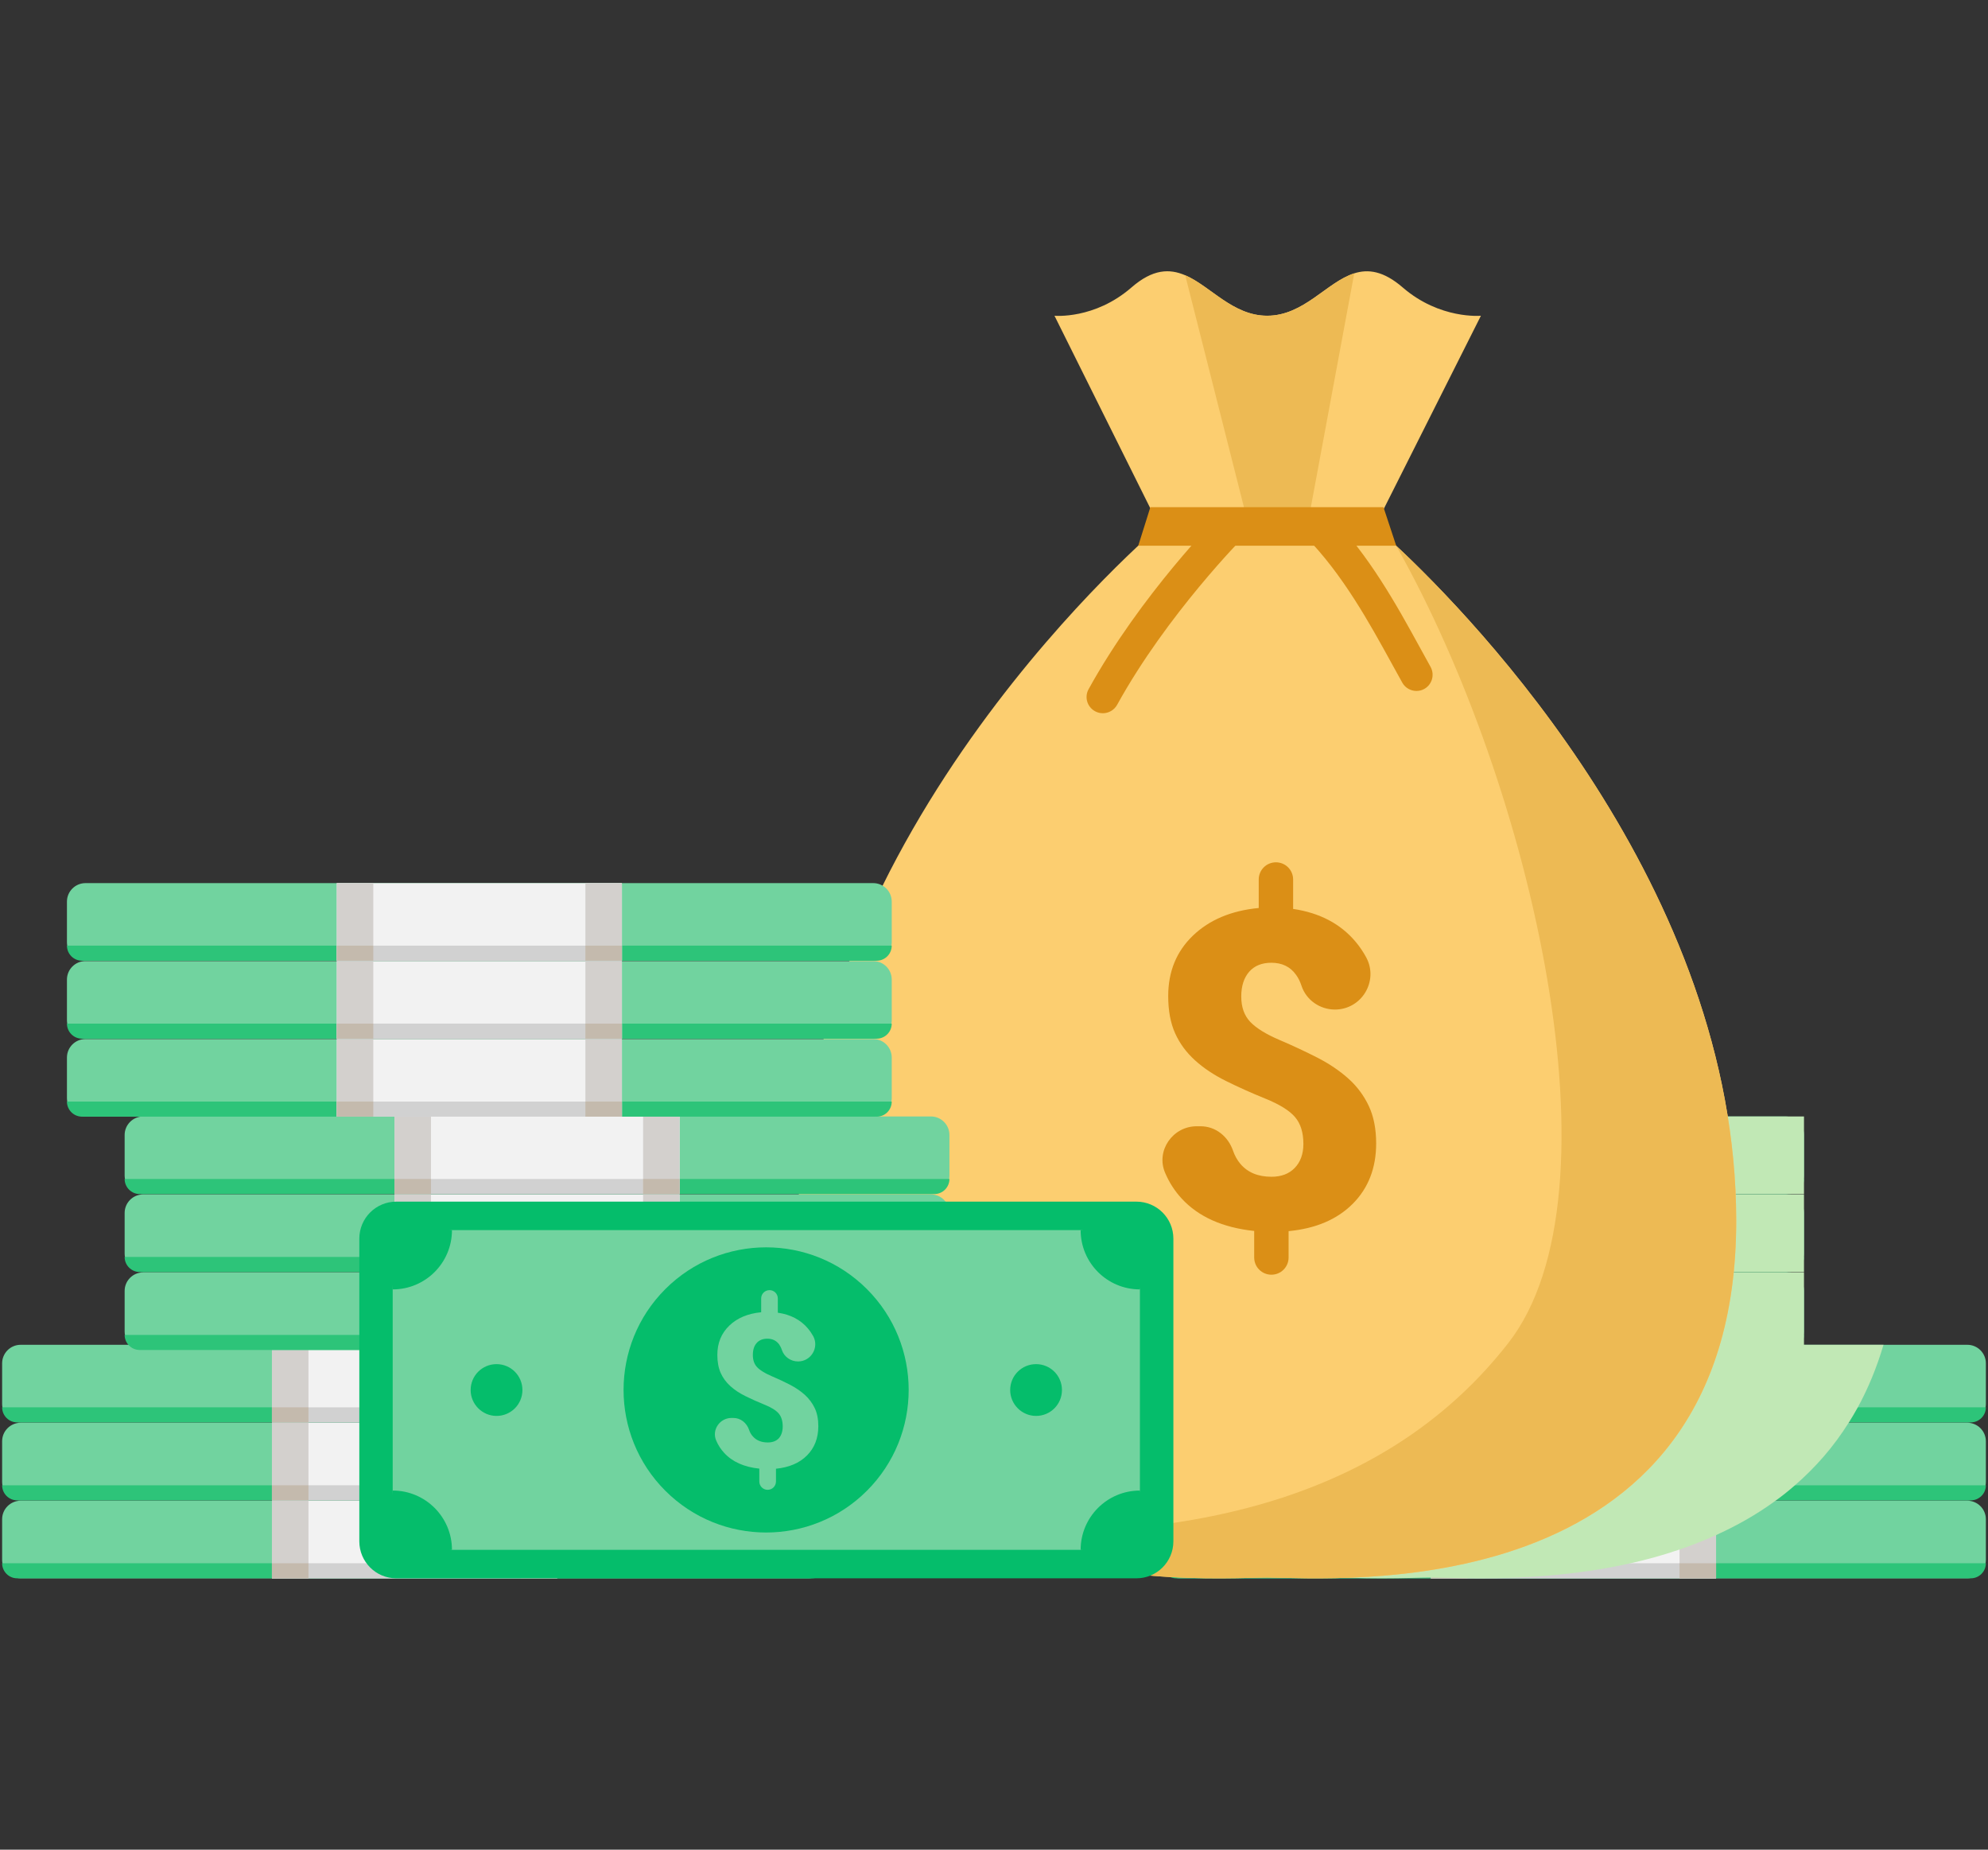 <?xml version="1.0" encoding="utf-8"?>
<!-- Generator: Adobe Illustrator 26.3.1, SVG Export Plug-In . SVG Version: 6.00 Build 0)  -->
<svg version="1.1" id="Layer_1" xmlns="http://www.w3.org/2000/svg" xmlns:xlink="http://www.w3.org/1999/xlink" x="0px" y="0px"
	 viewBox="0 0 215 200" style="enable-background:new 0 0 215 200;" xml:space="preserve">
<rect x="0" y="0" width="215" height="200" fill="#333333" stroke="none"/>
<style type="text/css">
	.st0{fill:#71D39F;}
	.st1{fill:#2DC479;}
	.st2{fill:#F2F2F2;}
	.st3{fill:#D1D1D1;}
	.st4{fill:#D3D0CD;}
	.st5{fill:#C4BAAD;}
	.st6{fill:#C1E8B5;}
	.st7{fill:#FCCE70;}
	.st8{fill:#DB8F16;}
	.st9{fill:#EDBA54;}
	.st10{fill:#05BD6B;}
</style>
<g>
	<g>
		<g>
			<path class="st0" d="M212.77,162.27h-85.2c-1.1,0-2,0.9-2,2v4.39c0,1.1,0.9,2,2,2h85.2c1.1,0,2-0.9,2-2v-4.39
				C214.77,163.17,213.87,162.27,212.77,162.27z"/>
			<path class="st1" d="M214.77,169.03h-89.2v0c0,0.9,0.73,1.63,1.63,1.63h85.94C214.04,170.66,214.77,169.93,214.77,169.03
				L214.77,169.03z"/>
			<rect x="154.75" y="162.27" class="st2" width="30.84" height="8.39"/>
			<rect x="154.75" y="169.03" class="st3" width="30.84" height="1.63"/>
			<rect x="154.75" y="162.27" class="st4" width="3.95" height="8.39"/>
			<rect x="181.64" y="162.27" class="st4" width="3.95" height="8.39"/>
			<rect x="154.75" y="169.03" class="st5" width="3.95" height="1.63"/>
			<rect x="181.64" y="169.03" class="st5" width="3.95" height="1.63"/>
		</g>
		<g>
			<path class="st0" d="M212.77,153.84h-85.2c-1.1,0-2,0.9-2,2v4.39c0,1.1,0.9,2,2,2h85.2c1.1,0,2-0.9,2-2v-4.39
				C214.77,154.74,213.87,153.84,212.77,153.84z"/>
			<path class="st1" d="M214.77,160.6h-89.2v0c0,0.9,0.73,1.63,1.63,1.63h85.94C214.04,162.23,214.77,161.5,214.77,160.6
				L214.77,160.6z"/>
			<rect x="154.75" y="153.84" class="st2" width="30.84" height="8.39"/>
			<rect x="154.75" y="160.6" class="st3" width="30.84" height="1.63"/>
			<rect x="154.75" y="153.84" class="st4" width="3.95" height="8.39"/>
			<rect x="181.64" y="153.84" class="st4" width="3.95" height="8.39"/>
			<rect x="154.75" y="160.6" class="st5" width="3.95" height="1.63"/>
			<rect x="181.64" y="160.6" class="st5" width="3.95" height="1.63"/>
		</g>
		<g>
			<path class="st0" d="M214.77,147.41v4.39c0,1.1-0.9,2-2,2h-85.2c-1.1,0-2-0.9-2-2v-4.39c0-1.1,0.9-2,2-2h85.2
				C213.87,145.41,214.77,146.31,214.77,147.41z"/>
			<path class="st1" d="M214.77,152.17h-89.2v0c0,0.9,0.73,1.63,1.63,1.63h85.94C214.04,153.8,214.77,153.07,214.77,152.17
				L214.77,152.17z"/>
			<rect x="154.75" y="145.41" class="st2" width="30.84" height="8.39"/>
			<rect x="154.75" y="152.17" class="st3" width="30.84" height="1.63"/>
			<rect x="154.75" y="145.41" class="st4" width="3.95" height="8.39"/>
			<rect x="181.64" y="145.41" class="st4" width="3.95" height="8.39"/>
			<rect x="154.75" y="152.17" class="st5" width="3.95" height="1.63"/>
			<rect x="181.64" y="152.17" class="st5" width="3.95" height="1.63"/>
		</g>
	</g>
	<g>
		<g>
			<path class="st0" d="M195.1,139.58v4.39c0,1.1-0.9,2-2,2h-85.2c-1.1,0-2-0.9-2-2v-4.39c0-1.1,0.9-2,2-2h85.2
				C194.2,137.58,195.1,138.48,195.1,139.58z"/>
			<path class="st1" d="M195.1,144.34L195.1,144.34c0,0.9-0.73,1.63-1.63,1.63h-85.94c-0.9,0-1.63-0.73-1.63-1.63v0H195.1z"/>
			<rect x="135.07" y="137.58" class="st2" width="30.84" height="8.39"/>
			<rect x="135.07" y="144.34" class="st3" width="30.84" height="1.63"/>
			<rect x="135.07" y="137.58" class="st4" width="3.95" height="8.39"/>
			<rect x="161.96" y="137.58" class="st4" width="3.95" height="8.39"/>
			<rect x="135.07" y="144.34" class="st5" width="3.95" height="1.63"/>
			<rect x="161.96" y="144.34" class="st5" width="3.95" height="1.63"/>
		</g>
		<g>
			<path class="st0" d="M195.1,131.15v4.39c0,1.1-0.9,2-2,2h-85.2c-1.1,0-2-0.9-2-2v-4.39c0-1.1,0.9-2,2-2h85.2
				C194.2,129.15,195.1,130.05,195.1,131.15z"/>
			<path class="st1" d="M195.1,135.91L195.1,135.91c0,0.9-0.73,1.63-1.63,1.63h-85.94c-0.9,0-1.63-0.73-1.63-1.63l0,0H195.1z"/>
			<rect x="135.07" y="129.15" class="st2" width="30.84" height="8.39"/>
			<rect x="135.07" y="135.91" class="st3" width="30.84" height="1.63"/>
			<rect x="135.07" y="129.15" class="st4" width="3.95" height="8.39"/>
			<rect x="161.96" y="129.15" class="st4" width="3.95" height="8.39"/>
			<rect x="135.07" y="135.91" class="st5" width="3.95" height="1.63"/>
			<rect x="161.96" y="135.91" class="st5" width="3.95" height="1.63"/>
		</g>
		<g>
			<path class="st0" d="M195.1,122.72v4.39c0,1.1-0.9,2-2,2h-85.2c-1.1,0-2-0.9-2-2v-4.39c0-1.1,0.9-2,2-2h85.2
				C194.2,120.72,195.1,121.62,195.1,122.72z"/>
			<path class="st1" d="M195.1,127.48L195.1,127.48c0,0.9-0.73,1.63-1.63,1.63h-85.94c-0.9,0-1.63-0.73-1.63-1.63v0H195.1z"/>
			<rect x="135.07" y="120.72" class="st2" width="30.84" height="8.39"/>
			<rect x="135.07" y="127.48" class="st3" width="30.84" height="1.63"/>
			<rect x="135.07" y="120.72" class="st4" width="3.95" height="8.39"/>
			<rect x="161.96" y="120.72" class="st4" width="3.95" height="8.39"/>
			<rect x="135.07" y="127.48" class="st5" width="3.95" height="1.63"/>
			<rect x="161.96" y="127.48" class="st5" width="3.95" height="1.63"/>
		</g>
	</g>
	<g>
		<rect x="105.9" y="120.72" class="st6" width="89.2" height="8.39"/>
		<rect x="105.9" y="129.15" class="st6" width="89.2" height="8.39"/>
		<path class="st6" d="M195.1,145.41v-7.83h-89.2v8.16c0.02,0.08,0.05,0.15,0.07,0.23c3.1,9.95,9.55,15.92,16.81,19.49
			c0.92,0.45,1.85,0.86,2.79,1.24c2.51,1.01,5.07,1.77,7.6,2.33c6.14,1.38,12.04,1.63,16.26,1.63c2.4,0,4.26-0.08,5.32-0.08h0
			c0.85,0,2.21,0.05,3.95,0.07c0.44,0,0.9,0.01,1.38,0.01c4.23,0,10.12-0.25,16.26-1.63c0,0,0.01,0,0.01,0
			c1.75-0.39,3.52-0.88,5.28-1.48c1.33-0.45,2.65-0.97,3.95-1.56c2.23-1.01,4.41-2.23,6.44-3.72c0.02-0.01,0.04-0.03,0.06-0.04
			c0.7-0.51,1.38-1.05,2.04-1.63c2.17-1.88,4.15-4.11,5.81-6.76c0.01-0.01,0.02-0.03,0.03-0.04c0.33-0.53,0.65-1.07,0.96-1.63
			c1.11-2.03,2.04-4.27,2.78-6.76H195.1z"/>
	</g>
	<g>
		<path class="st7" d="M187.77,132.01c0,42.25-43.54,38.57-50.72,38.57c-4,0-19.23,1.14-31.97-5.12
			c-10.17-4.99-18.75-14.69-18.75-33.45c0-42.26,39.12-75.12,39.12-75.12h23.2c0,0,0.87,0.73,2.35,2.12
			C159.46,66.91,187.77,96.06,187.77,132.01z"/>
		<path class="st7" d="M160.16,34.14l-11.52,22.9h-23.2l-11.4-22.9c0,0,4.33,0.42,8.33-3.06c2.31-2.01,4.12-2.04,5.8-1.32
			c2.74,1.18,5.15,4.38,8.87,4.38c3.96,0,6.43-3.63,9.4-4.58c1.53-0.49,3.19-0.27,5.26,1.52C155.72,34.56,160.16,34.14,160.16,34.14
			z"/>
		<g>
			<path class="st8" d="M119.27,77.12c-0.29,0-0.58-0.07-0.85-0.22c-0.85-0.47-1.16-1.53-0.69-2.38
				c5.67-10.27,13.97-18.63,14.33-18.98c0.68-0.68,1.79-0.68,2.48,0c0.69,0.68,0.69,1.8,0,2.48c-0.08,0.08-8.31,8.37-13.73,18.2
				C120.49,76.79,119.89,77.12,119.27,77.12z"/>
		</g>
		<g>
			<path class="st8" d="M153.19,74.71c-0.61,0-1.21-0.32-1.53-0.89c-0.37-0.66-0.76-1.36-1.16-2.1c-2.36-4.29-5.29-9.64-9.32-13.72
				c-0.68-0.69-0.68-1.8,0.01-2.48c0.69-0.68,1.8-0.68,2.48,0.01c4.38,4.43,7.44,10.01,9.9,14.5c0.4,0.72,0.78,1.42,1.14,2.07
				c0.47,0.84,0.18,1.91-0.67,2.39C153.78,74.64,153.48,74.71,153.19,74.71z"/>
		</g>
		<path class="st9" d="M187.77,132.01c0,42.25-43.54,38.57-50.72,38.57c-4,0-19.23,1.14-31.97-5.12
			c24.84,1.42,45.42-4.06,58.04-20.24c12.63-16.18,2.63-60.1-12.12-86.21C159.46,66.91,187.77,96.06,187.77,132.01z"/>
		<path class="st9" d="M146.46,29.56l-5.1,27.47L141.17,58l-5.31-0.96l-0.81-0.15c-2.62-10.34-5.2-20.52-6.87-27.13
			c2.74,1.18,5.15,4.38,8.87,4.38C141.02,34.14,143.49,30.52,146.46,29.56z"/>
		<polygon class="st8" points="151,59.01 123.1,59.01 124.41,54.84 149.62,54.84 		"/>
		<g>
			<path class="st8" d="M140.96,123.69c0-1.23-0.3-2.2-0.91-2.91s-1.68-1.37-3.21-1.99s-2.95-1.26-4.24-1.9s-2.41-1.38-3.35-2.23
				s-1.66-1.82-2.16-2.93s-0.75-2.45-0.75-4.03c0-2.64,0.89-4.82,2.67-6.53s4.16-2.71,7.12-2.99v-3.08c0-1.03,0.83-1.86,1.86-1.86
				l0,0c1.03,0,1.86,0.83,1.86,1.86v3.18c2.86,0.42,5.11,1.6,6.74,3.53c0.45,0.53,0.84,1.11,1.17,1.72c1.36,2.55-0.5,5.63-3.39,5.63
				h0c-1.62,0-3.1-1.02-3.61-2.56c-0.15-0.45-0.34-0.85-0.59-1.19c-0.62-0.88-1.52-1.31-2.67-1.31c-1.03,0-1.83,0.32-2.4,0.97
				c-0.57,0.65-0.86,1.54-0.86,2.68c0,1.16,0.33,2.07,0.98,2.75s1.71,1.33,3.16,1.95s2.82,1.26,4.11,1.92
				c1.29,0.66,2.4,1.42,3.34,2.26s1.67,1.83,2.2,2.95s0.8,2.48,0.8,4.05c0,2.67-0.85,4.85-2.54,6.54s-4,2.67-6.93,2.95v2.85
				c0,1.03-0.83,1.86-1.86,1.86l0,0c-1.03,0-1.86-0.83-1.86-1.86v-2.87c-3.41-0.36-6.02-1.53-7.84-3.5c-0.76-0.82-1.36-1.76-1.8-2.8
				c-1.01-2.38,0.83-5.02,3.42-5.02h0.42c1.63,0,2.98,1.1,3.51,2.64c0.19,0.55,0.46,1.03,0.8,1.43c0.79,0.93,1.91,1.39,3.36,1.39
				c1.06,0,1.9-0.32,2.51-0.95S140.96,124.8,140.96,123.69z"/>
		</g>
	</g>
	<g>
		<g>
			<path class="st0" d="M87.43,162.27H2.23c-1.1,0-2,0.9-2,2v4.39c0,1.1,0.9,2,2,2h85.2c1.1,0,2-0.9,2-2v-4.39
				C89.43,163.17,88.54,162.27,87.43,162.27z"/>
			<path class="st1" d="M89.43,169.03H0.23v0c0,0.9,0.73,1.63,1.63,1.63H87.8C88.7,170.66,89.43,169.93,89.43,169.03L89.43,169.03z"
				/>
			<rect x="29.41" y="162.27" class="st2" width="30.84" height="8.39"/>
			<rect x="29.41" y="169.03" class="st3" width="30.84" height="1.63"/>
			<rect x="29.41" y="162.27" class="st4" width="3.95" height="8.39"/>
			<rect x="56.3" y="162.27" class="st4" width="3.95" height="8.39"/>
			<rect x="29.41" y="169.03" class="st5" width="3.95" height="1.63"/>
			<rect x="56.3" y="169.03" class="st5" width="3.95" height="1.63"/>
		</g>
		<g>
			<path class="st0" d="M87.43,153.84H2.23c-1.1,0-2,0.9-2,2v4.39c0,1.1,0.9,2,2,2h85.2c1.1,0,2-0.9,2-2v-4.39
				C89.43,154.74,88.54,153.84,87.43,153.84z"/>
			<path class="st1" d="M89.43,160.6H0.23v0c0,0.9,0.73,1.63,1.63,1.63H87.8C88.7,162.23,89.43,161.5,89.43,160.6L89.43,160.6z"/>
			<rect x="29.41" y="153.84" class="st2" width="30.84" height="8.39"/>
			<rect x="29.41" y="160.6" class="st3" width="30.84" height="1.63"/>
			<rect x="29.41" y="153.84" class="st4" width="3.95" height="8.39"/>
			<rect x="56.3" y="153.84" class="st4" width="3.95" height="8.39"/>
			<rect x="29.41" y="160.6" class="st5" width="3.95" height="1.63"/>
			<rect x="56.3" y="160.6" class="st5" width="3.95" height="1.63"/>
		</g>
		<g>
			<path class="st0" d="M87.43,145.41H2.23c-1.1,0-2,0.9-2,2v4.39c0,1.1,0.9,2,2,2h85.2c1.1,0,2-0.9,2-2v-4.39
				C89.43,146.31,88.54,145.41,87.43,145.41z"/>
			<path class="st1" d="M89.43,152.17H0.23v0c0,0.9,0.73,1.63,1.63,1.63H87.8C88.7,153.8,89.43,153.07,89.43,152.17L89.43,152.17z"
				/>
			<rect x="29.41" y="145.41" class="st2" width="30.84" height="8.39"/>
			<rect x="29.41" y="152.17" class="st3" width="30.84" height="1.63"/>
			<rect x="29.41" y="145.41" class="st4" width="3.95" height="8.39"/>
			<rect x="56.3" y="145.41" class="st4" width="3.95" height="8.39"/>
			<rect x="29.41" y="152.17" class="st5" width="3.95" height="1.63"/>
			<rect x="56.3" y="152.17" class="st5" width="3.95" height="1.63"/>
		</g>
	</g>
	<g>
		<g>
			<path class="st0" d="M100.68,137.58h-85.2c-1.1,0-2,0.9-2,2v4.39c0,1.1,0.9,2,2,2h85.2c1.1,0,2-0.9,2-2v-4.39
				C102.68,138.48,101.78,137.58,100.68,137.58z"/>
			<path class="st1" d="M102.68,144.34h-89.2v0c0,0.9,0.73,1.63,1.63,1.63h85.94C101.95,145.97,102.68,145.24,102.68,144.34
				L102.68,144.34z"/>
			<rect x="42.66" y="137.58" class="st2" width="30.84" height="8.39"/>
			<rect x="42.66" y="144.34" class="st3" width="30.84" height="1.63"/>
			<rect x="42.66" y="137.58" class="st4" width="3.95" height="8.39"/>
			<rect x="69.55" y="137.58" class="st4" width="3.95" height="8.39"/>
			<rect x="42.66" y="144.34" class="st5" width="3.95" height="1.63"/>
			<rect x="69.55" y="144.34" class="st5" width="3.95" height="1.63"/>
		</g>
		<g>
			<path class="st0" d="M100.68,129.15h-85.2c-1.1,0-2,0.9-2,2v4.39c0,1.1,0.9,2,2,2h85.2c1.1,0,2-0.9,2-2v-4.39
				C102.68,130.05,101.78,129.15,100.68,129.15z"/>
			<path class="st1" d="M102.68,135.91h-89.2v0c0,0.9,0.73,1.63,1.63,1.63h85.94C101.95,137.54,102.68,136.81,102.68,135.91
				L102.68,135.91z"/>
			<rect x="42.66" y="129.15" class="st2" width="30.84" height="8.39"/>
			<rect x="42.66" y="135.91" class="st3" width="30.84" height="1.63"/>
			<rect x="42.66" y="129.15" class="st4" width="3.95" height="8.39"/>
			<rect x="69.55" y="129.15" class="st4" width="3.95" height="8.39"/>
			<rect x="42.66" y="135.91" class="st5" width="3.95" height="1.63"/>
			<rect x="69.55" y="135.91" class="st5" width="3.95" height="1.63"/>
		</g>
		<g>
			<path class="st0" d="M100.68,120.72h-85.2c-1.1,0-2,0.9-2,2v4.39c0,1.1,0.9,2,2,2h85.2c1.1,0,2-0.9,2-2v-4.39
				C102.68,121.62,101.78,120.72,100.68,120.72z"/>
			<path class="st1" d="M102.68,127.48h-89.2v0c0,0.9,0.73,1.63,1.63,1.63h85.94C101.95,129.11,102.68,128.38,102.68,127.48
				L102.68,127.48z"/>
			<rect x="42.66" y="120.72" class="st2" width="30.84" height="8.39"/>
			<rect x="42.66" y="127.48" class="st3" width="30.84" height="1.63"/>
			<rect x="42.66" y="120.72" class="st4" width="3.95" height="8.39"/>
			<rect x="69.55" y="120.72" class="st4" width="3.95" height="8.39"/>
			<rect x="42.66" y="127.48" class="st5" width="3.95" height="1.63"/>
			<rect x="69.55" y="127.48" class="st5" width="3.95" height="1.63"/>
		</g>
	</g>
	<g>
		<g>
			<path class="st0" d="M94.44,112.35H9.24c-1.1,0-2,0.9-2,2v4.39c0,1.1,0.9,2,2,2h85.2c1.1,0,2-0.9,2-2v-4.39
				C96.44,113.25,95.55,112.35,94.44,112.35z"/>
			<path class="st1" d="M96.44,119.11H7.24v0c0,0.9,0.73,1.63,1.63,1.63h85.94C95.71,120.75,96.44,120.02,96.44,119.11L96.44,119.11
				z"/>
			<rect x="36.42" y="112.35" class="st2" width="30.84" height="8.39"/>
			<rect x="36.42" y="119.11" class="st3" width="30.84" height="1.63"/>
			<rect x="36.42" y="112.35" class="st4" width="3.95" height="8.39"/>
			<rect x="63.31" y="112.35" class="st4" width="3.95" height="8.39"/>
			<rect x="36.42" y="119.11" class="st5" width="3.95" height="1.63"/>
			<rect x="63.31" y="119.11" class="st5" width="3.95" height="1.63"/>
		</g>
		<g>
			<path class="st0" d="M94.44,103.92H9.24c-1.1,0-2,0.9-2,2v4.39c0,1.1,0.9,2,2,2h85.2c1.1,0,2-0.9,2-2v-4.39
				C96.44,104.82,95.55,103.92,94.44,103.92z"/>
			<path class="st1" d="M96.44,110.68H7.24v0c0,0.9,0.73,1.63,1.63,1.63h85.94C95.71,112.31,96.44,111.58,96.44,110.68L96.44,110.68
				z"/>
			<rect x="36.42" y="103.92" class="st2" width="30.84" height="8.39"/>
			<rect x="36.42" y="110.68" class="st3" width="30.84" height="1.63"/>
			<rect x="36.42" y="103.92" class="st4" width="3.95" height="8.39"/>
			<rect x="63.31" y="103.92" class="st4" width="3.95" height="8.39"/>
			<rect x="36.42" y="110.68" class="st5" width="3.95" height="1.63"/>
			<rect x="63.31" y="110.68" class="st5" width="3.95" height="1.63"/>
		</g>
		<g>
			<path class="st0" d="M94.44,95.49H9.24c-1.1,0-2,0.9-2,2v4.39c0,1.1,0.9,2,2,2h85.2c1.1,0,2-0.9,2-2v-4.39
				C96.44,96.39,95.55,95.49,94.44,95.49z"/>
			<path class="st1" d="M96.44,102.25H7.24v0c0,0.9,0.73,1.63,1.63,1.63h85.94C95.71,103.88,96.44,103.15,96.44,102.25L96.44,102.25
				z"/>
			<rect x="36.42" y="95.49" class="st2" width="30.84" height="8.39"/>
			<rect x="36.42" y="102.25" class="st3" width="30.84" height="1.63"/>
			<rect x="36.42" y="95.49" class="st4" width="3.95" height="8.39"/>
			<rect x="63.31" y="95.49" class="st4" width="3.95" height="8.39"/>
			<rect x="36.42" y="102.25" class="st5" width="3.95" height="1.63"/>
			<rect x="63.31" y="102.25" class="st5" width="3.95" height="1.63"/>
		</g>
	</g>
	<g>
		<path class="st10" d="M122.9,170.66H42.86c-2.21,0-4-1.79-4-4v-32.73c0-2.21,1.79-4,4-4h80.04c2.21,0,4,1.79,4,4v32.73
			C126.9,168.87,125.11,170.66,122.9,170.66z"/>
		<rect x="42.47" y="133.01" class="st0" width="80.81" height="34.57"/>
		
			<ellipse transform="matrix(0.707 -0.707 0.707 0.707 -82.003 102.623)" class="st10" cx="82.88" cy="150.3" rx="15.42" ry="15.42"/>
		<g>
			<path class="st10" d="M50.9,150.3c0-1.55,1.25-2.8,2.8-2.8c1.55,0,2.8,1.25,2.8,2.8c0,1.55-1.25,2.8-2.8,2.8
				C52.16,153.1,50.9,151.84,50.9,150.3z"/>
			<path class="st10" d="M109.25,150.3c0-1.55,1.25-2.8,2.8-2.8c1.55,0,2.8,1.25,2.8,2.8c0,1.55-1.25,2.8-2.8,2.8
				C110.51,153.1,109.25,151.84,109.25,150.3z"/>
		</g>
		<path class="st10" d="M48.88,133.01c0,3.54-2.87,6.41-6.41,6.41l-1.12-7.79L48.88,133.01z"/>
		<path class="st10" d="M124.83,131.63l-1.55,7.79c-3.54,0-6.41-2.87-6.41-6.41L124.83,131.63z"/>
		<path class="st10" d="M48.88,167.58l-7.53,1.06l1.12-7.47C46.01,161.17,48.88,164.04,48.88,167.58z"/>
		<path class="st10" d="M123.28,161.17l1.55,7.47l-7.96-1.06C116.87,164.04,119.74,161.17,123.28,161.17z"/>
		<g>
			<path class="st0" d="M84.65,154.24c0-0.6-0.15-1.07-0.44-1.41s-0.81-0.66-1.56-0.96c-0.74-0.3-1.43-0.61-2.05-0.92
				c-0.63-0.31-1.17-0.67-1.62-1.08c-0.45-0.41-0.8-0.88-1.04-1.42s-0.36-1.19-0.36-1.95c0-1.28,0.43-2.33,1.29-3.16
				s2.01-1.31,3.45-1.45v-1.49c0-0.5,0.4-0.9,0.9-0.9l0,0c0.5,0,0.9,0.4,0.9,0.9v1.54c1.38,0.2,2.47,0.77,3.26,1.71
				c0.22,0.26,0.41,0.54,0.57,0.83c0.66,1.23-0.24,2.73-1.64,2.73l0,0c-0.79,0-1.5-0.49-1.75-1.24c-0.07-0.22-0.17-0.41-0.28-0.58
				c-0.3-0.42-0.73-0.64-1.29-0.64c-0.5,0-0.89,0.16-1.16,0.47c-0.28,0.31-0.41,0.75-0.41,1.3c0,0.56,0.16,1,0.48,1.33
				s0.83,0.64,1.53,0.94c0.7,0.3,1.37,0.61,1.99,0.93c0.62,0.32,1.16,0.69,1.62,1.1c0.45,0.41,0.81,0.89,1.07,1.43
				c0.26,0.54,0.39,1.2,0.39,1.96c0,1.29-0.41,2.35-1.23,3.17c-0.82,0.82-1.94,1.29-3.35,1.43v1.38c0,0.5-0.4,0.9-0.9,0.9l0,0
				c-0.5,0-0.9-0.4-0.9-0.9v-1.39c-1.65-0.17-2.92-0.74-3.8-1.7c-0.37-0.4-0.66-0.85-0.87-1.35c-0.49-1.15,0.4-2.43,1.66-2.43h0.2
				c0.79,0,1.44,0.53,1.7,1.28c0.09,0.27,0.22,0.5,0.39,0.69c0.38,0.45,0.93,0.68,1.63,0.68c0.51,0,0.92-0.15,1.21-0.46
				C84.5,155.2,84.65,154.78,84.65,154.24z"/>
		</g>
	</g>
</g>
</svg>
